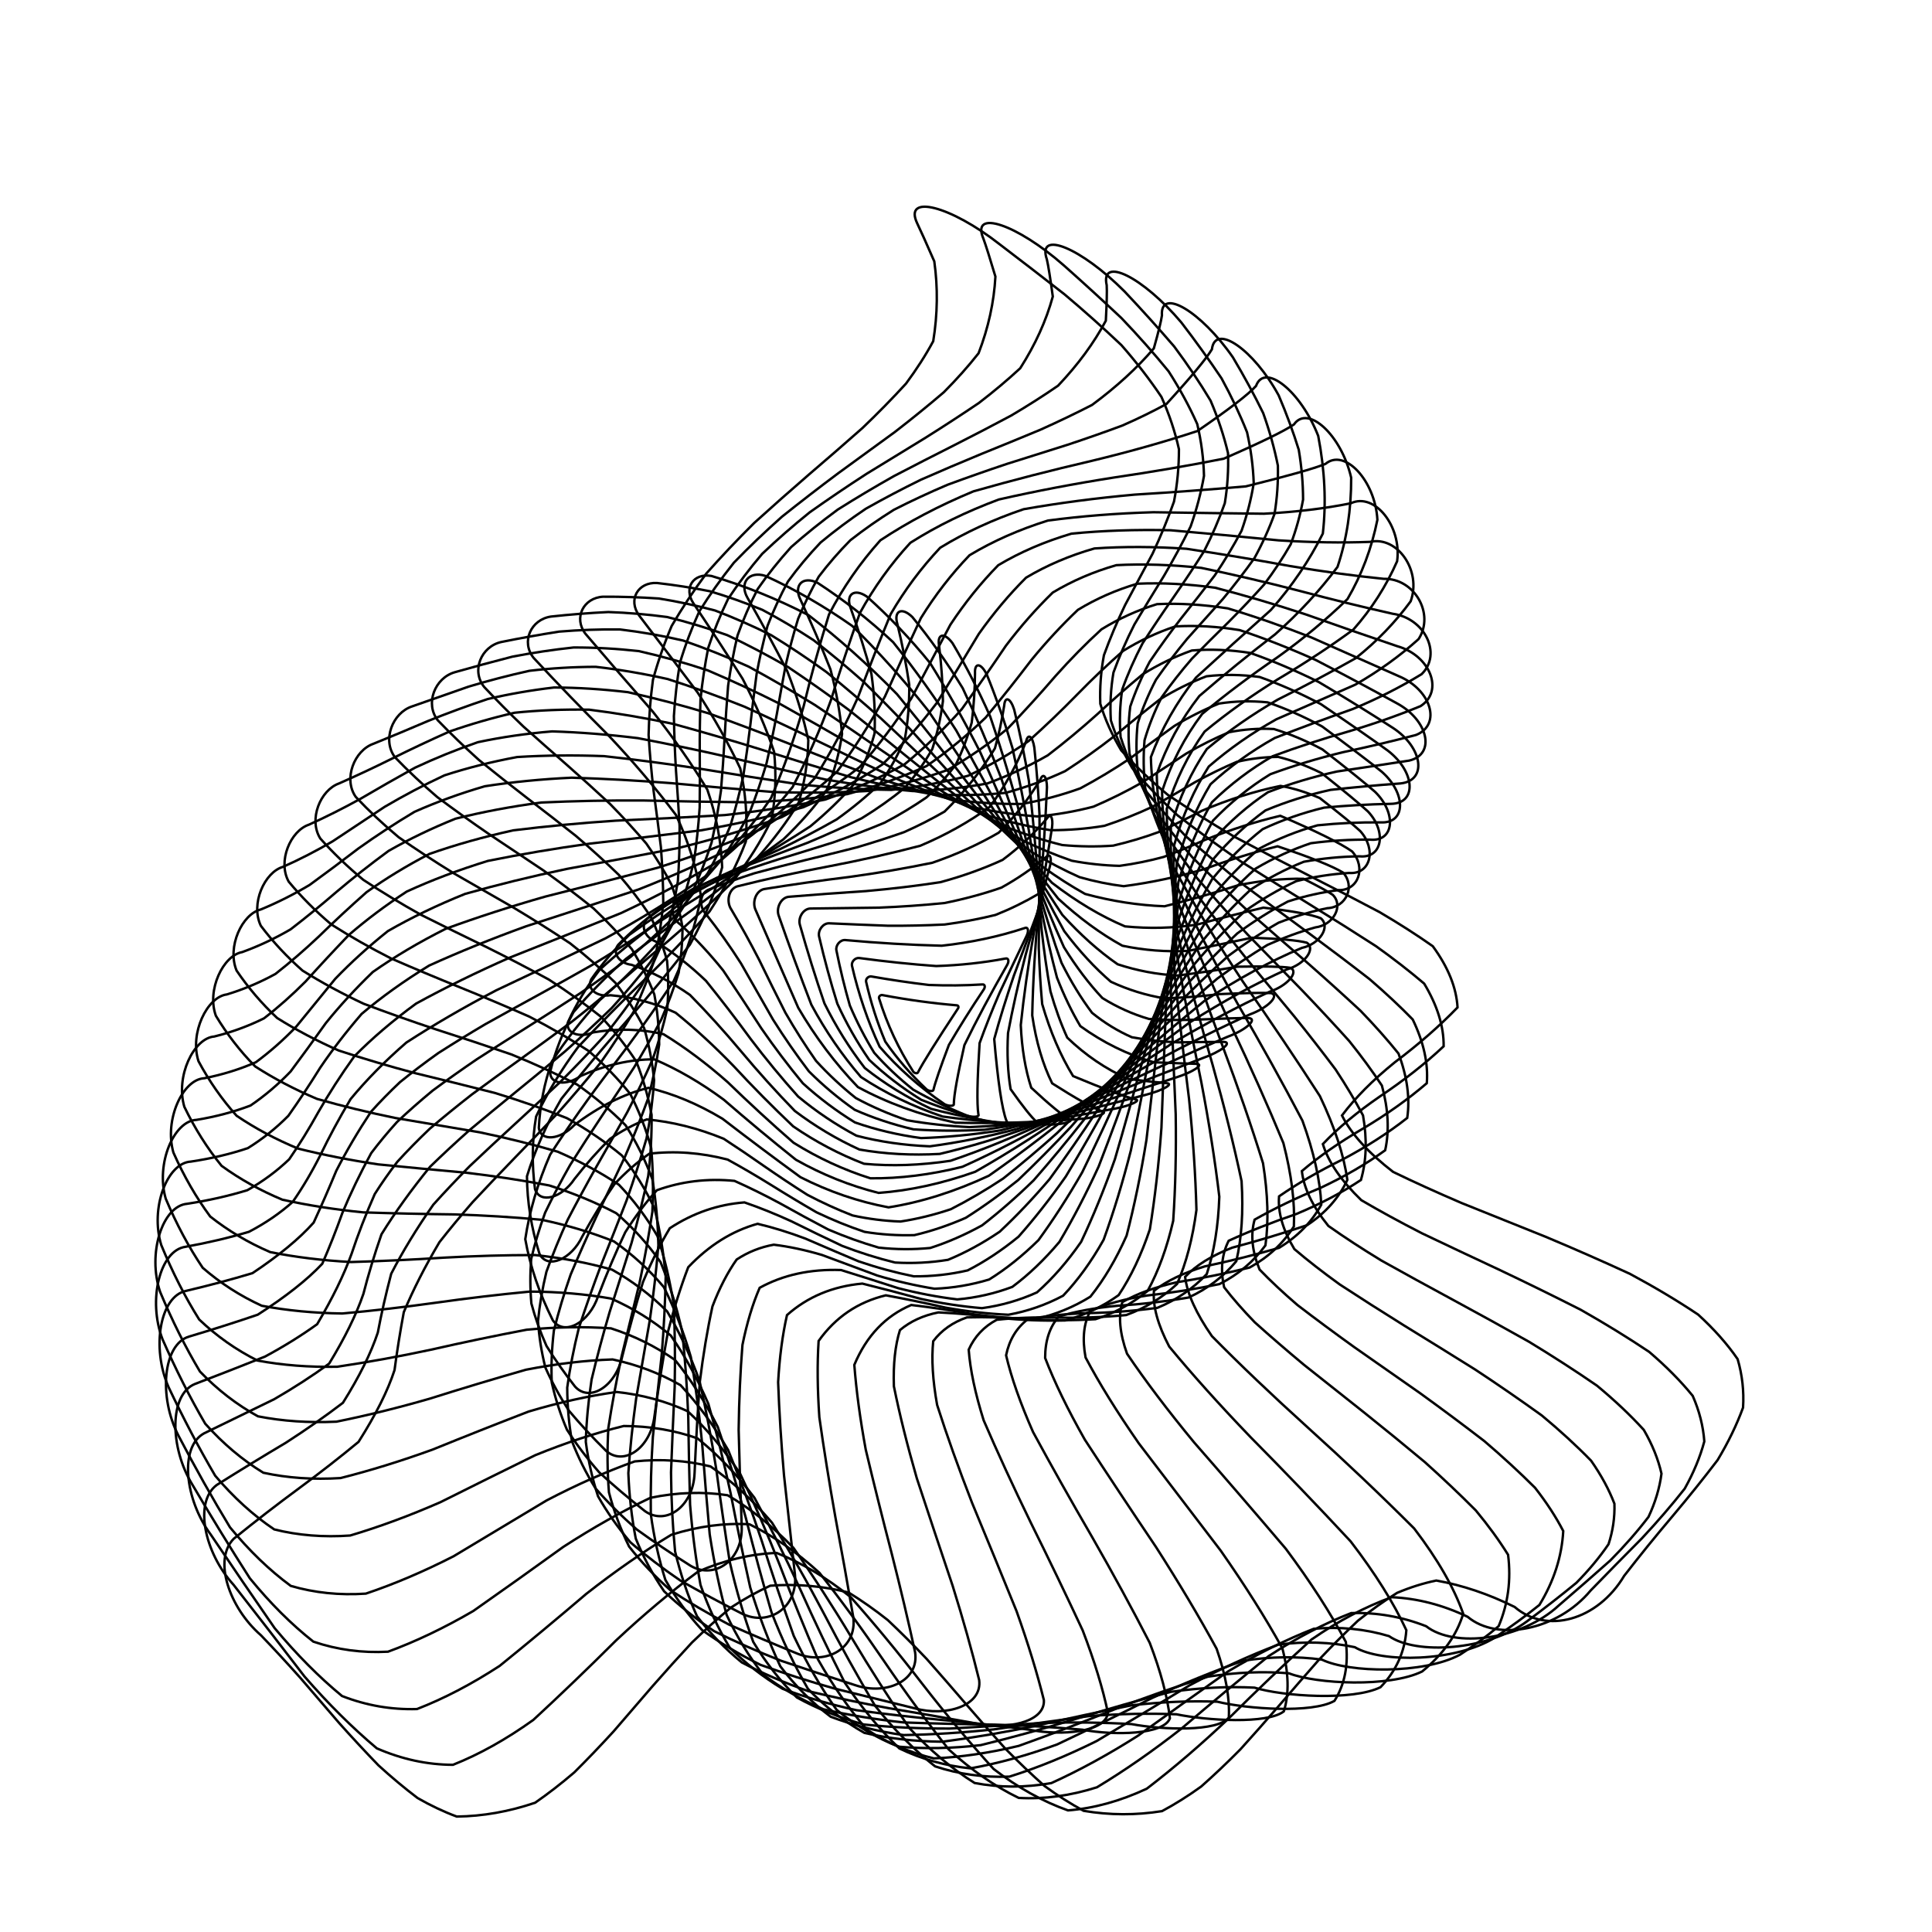 <svg xmlns="http://www.w3.org/2000/svg" version="1.1" xmlns:xlink="http://www.w3.org/1999/xlink" xmlns:svgjs="http://svgjs.dev/svgjs" viewBox="0 0 800 800"><defs><linearGradient x1="50%" y1="0%" x2="50%" y2="100%" id="ccchaos-grad"><stop stop-color="hsl(180, 69%, 40%)" stop-opacity="1" offset="0%"></stop><stop stop-color="hsl(180, 69%, 60%)" stop-opacity="1" offset="100%"></stop></linearGradient></defs><g stroke-width="1" stroke="url(#ccchaos-grad)" fill="none" stroke-linecap="round"><path d="M379.81 92.52C373.96 80.15 393.55 85.13 414.09 101.27Q427.52 111.49 440.76 121.85 453.21 132.33 464.35 142.91 473.71 153.59 480.92 164.34 485.77 175.14 488.17 185.98 488.21 196.83 486.13 207.68 482.31 218.49 477.26 229.26 471.57 239.94 465.88 250.53 460.85 260.99 457.11 271.31 455.22 281.46 455.61 291.42 458.58 301.18 464.27 310.72 472.65 320.02 483.5 329.08 496.45 337.87 510.97 346.39 526.43 354.64 542.13 362.61 557.34 370.31 571.34 377.74 583.5 384.9 593.28 391.8 602.81 404.79 603.54 417.15 592.4 428.7 577.51 439.91 563.95 450.87 555.68 461.89 561.42 473.34 576.86 485.26 589.86 491.57 605.2 498.14 622.2 504.99 640.07 512.15 657.94 519.64 674.95 527.49 690.27 535.71 703.15 544.33 713.03 553.34 719.51 562.77 722.4 572.6 721.76 582.85 717.87 593.51 711.23 604.57 702.51 616.02 692.54 627.84 682.23 640.01 672.54 652.51C661.51 671.02 640.34 676.8 627.18 665.4Q610.96 657.37 594.73 654.46 586.62 656.14 578.51 659.57 570.4 664.62 562.29 671.1 554.17 678.77 546.06 687.36 537.95 696.56 529.84 706.02 521.73 715.41 513.62 724.37 505.5 732.59 497.39 739.76 489.28 745.62 481.17 749.95 464.95 752.57 448.72 749.83 440.61 745.44 432.5 739.53 424.39 732.32 416.28 724.07 408.16 715.08 400.05 705.69 391.94 696.23 383.83 687.05 375.72 678.48 367.61 670.84 359.49 664.41 351.38 659.42 335.16 655.34 318.93 656.61 310.82 660.32 302.71 665.62 294.6 672.32 286.49 680.17 278.38 688.89 270.26 698.15 262.15 707.63 254.04 716.97 245.93 725.83 237.82 733.89 229.7 740.85 221.59 746.47 205.37 751.99 189.15 752.2 181.03 749.2 172.92 744.53 164.81 738.39 156.7 730.98 148.59 722.59 140.47 713.51 132.36 704.08 124.25 694.64 116.14 685.54 108.03 677.11C94.87 665.64 88.16 645.81 96.81 637.14Q110.31 626.21 124.25 615.95 137.18 606.41 148.47 597.04 159.22 580.12 163.37 567.31 164.89 555.75 167.2 543.34 173.05 529.34 181.98 514.33 188.35 506.22 195.72 497.76 203.94 488.96 212.79 479.82 221.99 470.36 231.24 460.6 240.2 450.54 248.58 440.2 256.08 429.62 262.46 418.81 267.55 407.81 271.26 396.62 273.59 385.29 274.64 373.85 274.58 362.31 273.66 350.72 272.23 339.1 270.64 327.48 269.29 315.88 268.57 304.34 268.83 292.87 270.37 281.51 273.43 270.27 278.13 259.18 284.5 248.25 292.46 237.49 301.82 226.93 312.28 216.56 323.48 206.41 335 196.46 346.37 186.74 357.13 177.23 366.85 167.93 375.15 158.85 381.74 149.97 386.43 141.28 389.16 124.52 386.87 108.23 381.71 96.42 379.81 92.52" stroke-dasharray="0 0" transform="rotate(0, 400, 400)" opacity="0.05"></path><path d="M386.56 99.06C380.43 87.02 399.87 92.02 420.56 107.82Q433.52 117.83 445.88 127.97 457.13 138.23 466.82 148.59 474.58 159.04 480.15 169.56 483.42 180.14 484.41 190.76 483.28 201.4 480.33 212.03 475.97 222.64 470.72 233.2 465.16 243.7 459.89 254.11 455.52 264.4 452.59 274.57 451.59 284.58 452.87 294.41 456.66 304.06 463.04 313.5 471.92 322.72 483.05 331.71 496.06 340.44 510.43 348.93 525.56 357.15 540.79 365.1 555.44 372.79 568.86 380.21 580.47 387.38 589.78 394.28 598.87 407.27 599.6 419.61 589.01 431.06 574.72 442.12 561.24 452.8 552.47 463.43 556.62 474.31 569.96 485.53 581.78 491.42 596 497.51 612.03 503.85 629.18 510.46 646.67 517.35 663.68 524.56 679.42 532.11 693.17 540.02 704.32 548.29 712.4 556.95 717.15 566 718.49 575.45 716.57 585.3 711.72 595.54 704.48 606.17 695.52 617.18 685.66 628.56 675.74 640.29C663.16 657.73 638.65 664.11 625.7 654.62Q609.74 648.3 593.78 648.67 577.82 655.7 561.86 668.41 545.9 685.04 529.94 703.3 513.98 720.66 498.02 734.73 482.06 743.56 466.1 745.93 450.14 741.52 434.18 730.93 418.22 715.63 402.26 697.73 386.3 679.7 370.34 664.04 354.38 652.9 338.42 647.84 322.46 649.53 306.5 657.77 290.54 671.39 274.58 688.53 258.62 706.81 242.66 723.71 226.7 736.9 210.73 744.55 194.77 745.6 178.81 739.91 162.85 728.27 146.89 712.28 130.93 694.16 114.97 676.4C102.02 663.97 96.16 643.42 105.19 635.66Q118.82 625.72 132.54 616.25 144.69 607.18 155 598.12 164.09 581.14 167.42 568.11 168.83 556.21 171.28 543.44 177.48 529.07 186.72 513.7 193.19 505.43 200.61 496.82 208.81 487.9 217.59 478.66 226.68 469.13 235.77 459.31 244.57 449.23 252.78 438.9 260.14 428.36 266.4 417.61 271.43 406.69 275.12 395.62 277.47 384.44 278.57 373.16 278.57 361.81 277.72 350.43 276.3 339.03 274.67 327.66 273.2 316.32 272.24 305.05 272.16 293.87 273.24 282.8 275.73 271.86 279.77 261.06 285.43 250.43 292.67 239.98 301.33 229.71 311.2 219.64 321.94 209.78 333.17 200.12 344.48 190.68 355.43 181.44 365.59 172.41 374.57 163.59 382.06 154.95 387.81 146.51 392.82 130.21 392.59 114.36 388.28 102.86 386.56 99.06" stroke-dasharray="0 0" transform="rotate(3.929, 400, 400)" opacity="0.07"></path><path d="M393.18 105.6C387.31 93.89 406.6 98.9 426.89 114.36Q439.06 124.15 450.31 134.08 460.18 144.11 468.32 154.25 474.45 164.47 478.44 174.77 480.24 185.12 479.96 195.52 477.83 205.93 474.19 216.35 469.48 226.75 464.2 237.11 458.91 247.42 454.17 257.64 450.51 267.76 448.43 277.77 448.31 287.63 450.46 297.34 455.02 306.87 462.02 316.21 471.34 325.34 482.7 334.25 495.71 342.92 509.89 351.36 524.66 359.55 539.4 367.48 553.49 375.16 566.34 382.58 577.41 389.74 586.27 396.65 594.92 409.65 595.65 421.99 585.6 433.38 571.9 444.33 558.57 454.79 549.38 465.11 552.03 475.5 563.36 486.11 574 491.63 587.07 497.31 602.08 503.18 618.41 509.28 635.36 515.63 652.2 522.26 668.17 529.18 682.57 536.42 694.78 543.99 704.29 551.92 710.76 560.21 714.02 568.87 714.08 577.92 711.14 587.34 705.59 597.15 697.97 607.34 688.95 617.89 679.3 628.81C665.92 645.12 638.89 652.24 626.12 644.77Q610.38 640.98 594.64 643.62 578.9 652.34 563.16 665.99 547.42 682.76 531.68 700.46 515.94 716.75 500.19 729.48 484.45 736.98 468.71 738.26 452.97 733.15 437.23 722.32 421.49 707.2 405.75 689.79 390.01 672.37 374.27 657.24 358.53 646.39 342.79 641.26 327.05 642.51 311.31 649.99 295.57 662.71 279.82 678.99 264.08 696.68 248.34 713.47 232.6 727.13 216.86 735.87 201.12 738.53 185.38 734.77 169.64 725.08 153.9 710.74 138.16 693.63 122.42 676.01C109.65 662.95 104.54 641.88 113.86 634.87Q127.45 625.72 140.76 616.85 152.02 608.08 161.27 599.16 168.78 581.94 171.38 568.58 172.78 556.31 175.42 543.14 181.97 528.4 191.53 512.69 198.09 504.27 205.54 495.54 213.72 486.52 222.42 477.2 231.38 467.61 240.32 457.77 248.95 447.69 256.99 437.39 264.2 426.9 270.36 416.23 275.31 405.43 278.98 394.49 281.35 383.47 282.5 372.37 282.57 361.23 281.78 350.07 280.4 338.92 278.74 327.8 277.16 316.73 276.01 305.74 275.61 294.85 276.26 284.08 278.2 273.44 281.61 262.95 286.57 252.62 293.07 242.47 301.02 232.5 310.23 222.73 320.43 213.16 331.29 203.79 342.42 194.62 353.42 185.66 363.88 176.89 373.42 168.32 381.68 159.94 388.41 151.73 395.7 135.89 397.71 120.48 394.59 109.29 393.18 105.6" stroke-dasharray="0 0" transform="rotate(7.857, 400, 400)" opacity="0.10"></path><path d="M399.45 112.15C394.33 100.77 413.46 105.77 432.82 120.9Q443.95 130.48 453.88 140.18 462.25 149.99 468.79 159.9 473.32 169.9 475.8 179.97 476.26 190.1 474.88 200.26 471.93 210.46 467.79 220.66 462.9 230.84 457.74 241 452.85 251.1 448.72 261.14 445.84 271.09 444.63 280.93 445.4 290.64 448.37 300.2 453.66 309.61 461.22 318.84 470.91 327.87 482.43 336.7 495.4 345.31 509.35 353.69 523.73 361.84 537.97 369.75 551.5 377.41 563.77 384.82 574.31 391.99 582.73 398.91 590.96 411.92 591.7 424.27 582.18 435.64 569.07 446.53 555.91 456.82 546.38 466.89 547.65 476.88 557.05 486.98 566.54 492.17 578.45 497.48 592.38 502.95 607.8 508.6 624.1 514.45 640.6 520.54 656.6 526.88 671.44 533.5 684.49 540.42 695.23 547.66 703.26 555.22 708.32 563.13 710.32 571.4 709.35 580.03 705.64 589.02 699.6 598.38 691.78 608.11 682.83 618.19C669.41 633.33 640.75 641.27 628.14 635.85Q612.58 634.53 597.03 639.24 581.47 649.41 565.92 663.75 550.36 680.46 534.81 697.46 519.25 712.6 503.7 723.99 488.14 730.19 472.59 730.44 457.03 724.7 441.48 713.68 425.92 698.78 410.37 681.86 394.81 665.04 379.26 650.44 363.7 639.88 348.15 634.69 332.59 635.52 317.04 642.27 301.48 654.09 285.93 669.49 270.37 686.56 254.82 703.13 239.26 717.14 223.71 726.83 208.15 730.98 192.6 729.07 177.04 721.34 161.49 708.76 145.93 692.91 130.38 675.78C117.76 662.43 113.29 641.05 122.79 634.65Q136.15 626.08 148.88 617.62 159.14 608.99 167.29 600.07 173.31 582.44 175.28 568.67 176.73 556 179.63 542.44 182.37 535.12 186.04 527.48 190.72 519.54 196.41 511.3 203.05 502.75 210.52 493.92 218.67 484.81 227.28 475.44 236.1 465.82 244.88 455.98 253.33 445.92 261.21 435.67 268.27 425.26 274.31 414.7 279.19 404.03 282.84 393.25 285.23 382.4 286.43 371.51 286.57 360.59 285.85 349.67 284.51 338.77 282.85 327.92 281.19 317.13 279.86 306.43 279.18 295.83 279.43 285.36 280.86 275.03 283.66 264.84 287.92 254.82 293.69 244.98 300.9 235.32 309.41 225.84 319.01 216.56 329.39 207.48 340.24 198.59 351.16 189.9 361.79 181.39 371.73 173.08 380.65 164.94 388.24 156.98 397.74 141.59 402.1 126.61 400.44 115.74 399.45 112.15" stroke-dasharray="0 0" transform="rotate(11.786, 400, 400)" opacity="0.12"></path><path d="M405.14 118.7C401.18 107.64 420.15 112.65 438.1 127.43Q447.98 136.8 456.45 146.28 463.25 155.86 468.19 165.55 471.19 175.31 472.27 185.15 471.55 195.05 469.25 204.99 465.68 214.96 461.22 224.94 456.32 234.91 451.44 244.85 447.05 254.76 443.62 264.6 441.56 274.37 441.22 284.03 442.85 293.59 446.62 303.01 452.57 312.28 460.63 321.39 470.62 330.32 482.25 339.06 495.13 347.6 508.8 355.92 522.77 364.02 536.5 371.9 549.47 379.54 561.18 386.94 571.2 394.1 579.19 401.02 587.01 414.06 587.75 426.44 578.74 437.81 566.22 448.66 553.29 458.84 543.49 468.73 543.48 478.39 551.06 488.07 559.42 492.98 570.17 497.98 582.99 503.1 597.43 508.35 612.95 513.76 628.96 519.37 644.82 525.19 659.88 531.24 673.56 537.56 685.32 544.15 694.71 551.04 701.43 558.24 704.88 573.79 700.22 590.37 693.88 599.27 686 608.52C673.2 622.46 643.84 631.3 631.36 627.92Q615.96 628.92 600.57 635.5 585.18 646.86 569.79 661.65 554.39 678.11 539 694.27 523.61 708.21 508.22 718.25 492.83 723.21 477.43 722.49 462.04 716.18 446.65 705.02 431.26 690.36 415.86 673.94 400.47 657.71 385.08 643.63 369.69 633.36 354.3 628.13 338.9 628.57 323.51 634.62 308.12 645.56 292.73 660.09 277.34 676.47 261.94 692.75 246.55 706.98 231.16 717.48 215.77 722.97 200.38 722.82 184.99 717.03 169.59 706.3 154.2 691.91 138.81 675.58C126.33 662.25 122.35 640.79 131.89 634.83Q144.82 626.65 156.8 618.41 170.6 602.84 176.8 590.88 178.31 579.98 179.12 568.32 180.7 555.24 183.9 541.28 186.83 533.78 190.7 525.99 195.54 517.9 201.35 509.52 208.05 500.87 215.54 491.96 223.63 482.79 232.14 473.39 240.83 463.77 249.44 453.94 257.72 443.94 265.42 433.77 272.32 423.46 278.25 413.03 283.06 402.51 286.68 391.91 289.09 381.26 290.35 370.58 290.57 359.89 289.92 349.22 288.64 338.59 286.99 328.02 285.27 317.52 283.79 307.11 282.85 296.82 282.74 286.65 283.69 276.63 285.9 266.75 289.5 257.04 294.54 247.5 301 238.14 308.78 228.97 317.71 219.98 327.54 211.18 337.99 202.57 348.72 194.15 359.37 185.91 369.57 177.85 379 169.96 387.32 162.23 398.9 147.29 405.61 132.75 405.62 122.19 405.14 118.7" stroke-dasharray="0 0" transform="rotate(15.714, 400, 400)" opacity="0.14"></path><path d="M410.06 125.26C407.61 114.53 426.36 119.52 442.52 133.96Q450.99 143.11 457.92 152.37 463.13 161.73 466.53 171.18 468.1 180.72 467.93 190.32 466.2 199.99 463.17 209.7 459.17 219.44 454.58 229.19 449.82 238.94 445.34 248.68 441.56 258.38 438.89 268.02 437.67 277.6 438.2 287.09 440.66 296.48 445.17 305.75 451.72 314.88 460.22 323.86 470.45 332.69 482.12 341.33 494.86 349.79 508.23 358.04 521.77 366.09 534.98 373.93 547.38 381.54 558.54 388.92 568.06 396.08 575.63 403.01 583.05 416.07 583.8 428.47 575.29 439.87 563.35 450.72 550.68 460.82 540.68 470.59 539.51 480 545.37 489.34 552.62 494.02 562.22 498.76 573.91 503.57 587.31 508.48 601.96 513.51 617.34 518.69 632.88 524.04 647.97 529.59 662.06 535.36 674.61 541.36 685.16 547.62 693.36 554.16 700.47 568.26 699.61 583.32 694.97 591.41 688.48 599.85C676.91 612.58 647.72 622.36 635.35 620.96Q620.11 624.12 604.87 632.32 589.63 644.62 574.39 659.64 559.15 675.66 543.91 690.88 528.67 703.56 513.43 712.28 498.19 716.04 482.95 714.42 467.71 707.6 452.47 696.35 437.23 681.95 421.99 666.03 406.75 650.4 391.51 636.82 376.27 626.84 361.03 621.59 345.8 621.65 330.56 627.03 315.32 637.12 300.08 650.76 284.84 666.43 269.6 682.33 254.36 696.67 239.12 707.82 223.88 714.52 208.64 716.01 193.4 712.13 178.16 703.3 162.92 690.53 147.68 675.28C135.31 662.25 131.66 640.93 141.08 635.25Q153.4 627.28 164.49 619.11 176.34 603.2 181.32 590.86 182.33 579.57 182.93 567.49 184.71 554.01 188.25 539.67 191.39 532 195.44 524.06 200.44 515.84 206.36 507.36 213.12 498.63 220.6 489.66 228.64 480.46 237.04 471.05 245.58 461.45 254.01 451.68 262.11 441.75 269.63 431.68 276.39 421.5 282.2 411.22 286.94 400.87 290.53 390.46 292.96 380.03 294.27 369.58 294.56 359.15 294 348.74 292.78 338.39 291.16 328.1 289.4 317.9 287.8 307.79 286.65 297.81 286.2 287.95 286.71 278.24 288.37 268.68 291.32 259.28 295.64 250.05 301.35 240.99 308.38 232.11 316.59 223.41 325.81 214.9 335.76 206.57 346.17 198.41 356.7 190.43 367.02 182.62 376.8 174.98 385.72 167.49 393.5 160.15 399.93 152.94 408.71 132.1 410.06 125.26" stroke-dasharray="0 0" transform="rotate(19.643, 400, 400)" opacity="0.16"></path><path d="M414.03 131.82C413.36 121.41 431.85 126.39 445.9 140.49Q458.22 158.45 463.82 176.8 462.87 195.48 456.76 214.39 447.96 233.42 439.53 252.47 434.57 271.4 435.58 290.1 444.03 308.42 459.98 326.26 482.05 343.51 507.64 360.06 533.4 375.83 555.85 390.77 572.05 404.84 580.15 418.04 579.83 430.37 572.37 441.89 560.46 452.67 547.69 462.81 537.95 472.44 534.63 481.7 539.98 490.75 554.64 499.77 577.5 508.94 605.84 518.46 635.82 528.51 663.22 539.26 684.17 550.88 695.96 563.5 697.59 577.25 689.94 592.21C680.14 603.77 651.93 614.49 639.69 614.97Q624.6 620.08 609.51 629.65 594.43 642.63 579.34 657.64 564.25 673.07 549.16 687.25 534.08 698.66 518.99 706.07 503.9 708.69 488.81 706.24 473.73 698.98 458.64 687.68 443.55 673.57 428.46 658.16 413.38 643.11 398.29 630.03 383.2 620.34 368.11 615.06 353.02 614.78 337.94 619.52 322.85 628.77 307.76 641.54 292.67 656.45 277.59 671.9 262.5 686.23 247.41 697.91 232.32 705.66 217.23 708.67 202.15 706.61 187.06 699.69 171.97 688.67 156.88 674.73C144.64 662.29 141.15 641.31 150.3 635.79Q162.07 627.91 171.88 619.6 179.09 610.67 183.54 600.98 185.63 590.39 186.27 578.8 186.75 566.16 188.47 552.42 192.7 537.6 200.28 521.71 211.44 504.83 225.71 487.04 241.96 468.45 258.59 449.2 273.85 429.43 286.15 409.29 294.37 388.94 298.19 368.54 298.08 348.23 295.35 328.17 291.89 308.48 289.8 289.27 291.05 270.62 297.01 252.61 308.23 235.27 324.22 218.63 343.58 202.69 364.15 187.41 383.48 172.76 399.22 158.67 411.85 138.44 414.03 131.82" stroke-dasharray="0 0" transform="rotate(23.571, 400, 400)" opacity="0.19"></path><path d="M416.91 138.38C418.19 128.3 436.39 133.25 448.1 147Q457.32 164.51 460.15 182.4 457.18 200.61 450.13 219.05 441.47 237.62 434.08 256.22 430.68 274.73 433.37 293.04 443.18 311.03 459.89 328.58 482.01 345.58 507 361.95 531.77 377.6 553.13 392.47 568.45 406.52 576.12 419.72 575.87 432.1 568.87 443.66 557.55 454.48 545.18 464.64 535.31 474.23 531.13 483.37 534.89 492.23 547.43 500.94 568.04 509.67 594.51 518.61 623.54 527.92 651.26 537.78 673.95 548.34 688.73 559.76 694.08 572.15 690.14 585.63C682.52 596.05 656.04 607.67 643.93 609.9Q629.01 616.72 614.08 627.39 599.16 640.8 584.23 655.6 569.31 670.28 554.38 683.35 539.46 693.47 524.53 699.61 509.61 701.15 494.68 697.93 479.76 690.29 464.83 678.99 449.91 665.19 434.99 650.29 420.06 635.81 405.14 623.23 390.21 613.82 375.29 608.54 360.36 607.94 345.44 612.07 330.51 620.51 315.59 632.4 300.66 646.53 285.74 661.47 270.81 675.69 255.89 687.74 240.96 696.4 226.04 700.78 211.11 700.45 196.18 695.42 181.26 686.22 166.33 673.79C154.23 662.18 150.7 641.73 159.42 636.24Q170.27 628.27 178.92 619.74 184.94 610.49 188.37 600.4 189.74 589.38 190.06 577.35 190.57 564.29 192.59 550.18 197.24 535.05 205.21 518.94 216.59 501.92 230.86 484.1 246.9 465.59 263.19 446.51 278.08 427.02 290.09 407.24 298.21 387.33 302.09 367.44 302.15 347.7 299.57 328.24 296.04 309.17 293.54 290.59 293.94 272.57 298.65 255.18 308.36 238.44 322.86 222.38 341.03 206.97 361.06 192.21 380.69 178.03 397.66 164.39 413.5 144.79 416.91 138.38" stroke-dasharray="0 0" transform="rotate(27.5, 400, 400)" opacity="0.21"></path><path d="M418.61 144.96C421.92 135.19 439.75 140.11 449.01 153.51Q455.23 170.57 455.56 187.99 450.99 205.73 443.38 223.7 435.18 241.8 429.01 259.95 427.25 278.04 431.56 295.95 442.62 313.58 459.96 330.82 482.01 347.57 506.35 363.74 530.09 379.25 550.37 394.03 564.84 408.04 572.09 421.25 571.91 433.65 565.35 445.27 554.61 456.14 542.66 466.33 532.73 475.92 527.81 485.01 530.1 493.73 540.61 502.22 558.97 510.61 583.45 519.07 611.23 527.77 638.85 536.86 662.82 546.49 680.17 556.82 689.01 567.98 688.86 580.09C683.72 589.44 659.58 601.9 647.63 605.69Q632.89 613.97 618.15 625.46 603.41 639.06 588.66 653.46 573.92 667.27 559.18 679.16 544.44 687.99 529.7 692.9 514.96 693.43 500.22 689.52 485.47 681.55 470.73 670.28 455.99 656.81 441.25 642.43 426.51 628.52 411.77 616.42 397.03 607.3 382.29 602.03 367.54 601.13 352.8 604.68 338.06 612.34 323.32 623.36 308.58 636.7 293.84 651.06 279.1 665.06 264.36 677.36 249.62 686.77 234.87 692.38 220.13 693.65 205.39 690.47 190.65 683.14 175.91 672.35C163.96 661.79 160.21 642.04 168.35 636.48Q178.14 628.29 185.58 619.42 190.43 609.78 192.91 599.25 193.69 587.78 193.78 575.33 194.42 561.87 196.8 547.43 201.88 532.04 210.22 515.75 221.81 498.67 236.05 480.88 251.85 462.5 267.78 443.65 282.29 424.48 294.03 405.11 302.04 385.68 305.99 366.33 306.23 347.17 303.8 328.32 300.25 309.89 297.41 291.95 297.04 274.56 300.57 257.79 308.8 241.65 321.74 226.15 338.6 211.28 357.83 197.02 377.45 183.33 395.3 170.13 414.05 151.16 418.61 144.96" stroke-dasharray="0 0" transform="rotate(31.429, 400, 400)" opacity="0.23"></path><path d="M419.08 151.53C424.39 142.08 441.8 146.97 448.61 160.02Q452.02 176.62 450.2 193.58 444.43 210.84 436.65 228.33 429.19 245.96 424.41 263.65 424.3 281.3 430.15 298.81 442.32 316.07 460.15 332.99 482.02 349.47 505.64 365.42 528.35 380.76 547.57 395.44 561.22 409.39 568.06 422.59 567.93 435.02 561.81 446.69 551.65 457.63 540.13 467.87 530.21 477.49 524.65 486.57 525.6 495.22 534.18 503.55 550.31 511.69 572.69 519.78 598.97 527.97 626.12 536.41 650.89 545.25 670.34 554.63 682.36 564.69 685.94 575.55C683.45 583.91 662.16 597.11 650.38 602.27Q635.85 611.74 621.33 623.79 606.8 637.34 592.27 651.17 577.74 664 563.21 674.67 548.69 682.22 534.16 685.95 519.63 685.54 505.1 681 490.57 672.77 476.05 661.58 461.52 648.46 446.99 634.59 432.46 621.24 417.93 609.62 403.4 600.78 388.88 595.54 374.35 594.36 359.82 597.36 345.29 604.25 330.76 614.43 316.23 626.95 301.71 640.68 287.18 654.38 272.65 666.79 258.12 676.8 243.59 683.48 229.06 686.24 214.54 684.81 200.01 679.34 185.48 670.32C173.7 660.95 169.57 642.08 177.01 636.34Q185.62 627.82 191.81 618.56 195.55 608.47 197.19 597.49 197.49 585.57 197.49 572.7 198.34 558.89 201.11 544.16 206.65 528.56 215.34 512.17 227.1 495.08 241.28 477.38 256.83 459.19 272.38 440.63 286.52 421.82 297.97 402.9 305.87 383.98 309.88 365.19 310.3 346.64 308.05 328.42 304.53 310.63 301.4 293.33 300.34 276.58 302.77 260.42 309.56 244.88 320.93 229.94 336.33 215.61 354.55 201.86 373.84 188.63 392.23 175.88 407.81 163.54 419.08 151.53 419.08 151.53 419.08 151.53" stroke-dasharray="0 0" transform="rotate(35.357, 400, 400)" opacity="0.25"></path><path d="M418.3 158.12C425.51 148.97 442.45 153.83 446.89 166.52Q447.76 182.67 444.2 199.16 437.65 215.94 430.05 232.94 423.58 250.1 420.29 267.32 421.83 284.53 429.13 301.62 442.27 318.5 460.45 335.08 482.05 351.27 504.89 366.98 526.56 382.15 544.73 396.7 557.58 410.58 564.03 423.75 563.95 436.2 558.24 447.91 548.66 458.91 537.59 469.22 527.73 478.9 521.64 488 521.37 496.63 528.13 504.87 542.09 512.84 562.3 520.66 586.87 528.46 613.18 536.38 638.28 544.55 659.36 553.12 674.14 562.21 681.27 571.95C681.5 579.42 663.4 593.25 651.81 599.57Q637.54 609.94 623.26 622.29 608.98 635.59 594.7 648.68 580.42 660.44 566.14 669.87 551.86 676.16 537.58 678.78 523.3 677.48 509.02 672.4 494.74 663.96 480.47 652.88 466.19 640.12 451.91 626.77 437.63 613.97 423.35 602.82 409.07 594.27 394.79 589.06 380.51 587.63 366.23 590.11 351.96 596.28 337.68 605.62 323.4 617.31 309.12 630.38 294.84 643.68 280.56 656.09 266.28 666.54 252.01 674.13 237.73 678.22 223.45 678.45 209.17 674.81 194.89 667.6C183.31 659.56 178.67 641.67 185.3 635.7Q192.66 626.77 197.63 617.06 200.32 606.51 201.24 595.06 201.2 582.72 201.21 569.47 202.34 555.34 205.56 540.38 211.54 524.64 220.57 508.2 232.46 491.16 246.55 473.62 261.82 455.67 276.99 437.45 290.74 419.06 301.91 400.62 309.69 382.25 313.76 364.05 314.36 346.11 312.31 328.54 308.85 311.39 305.51 294.74 303.85 278.63 305.25 263.09 310.67 248.13 320.46 233.76 334.33 219.96 351.33 206.7 370 193.95 388.56 181.64 405.19 169.72 418.3 158.12 418.3 158.12 418.3 158.12" stroke-dasharray="0 0" transform="rotate(39.286, 400, 400)" opacity="0.28"></path><path d="M416.32 164.7C425.25 155.87 441.65 160.68 443.89 173.02Q442.59 188.7 437.71 204.72 430.79 221.02 423.71 237.54 418.43 254.22 416.71 270.97 419.86 287.72 428.49 304.38 442.46 320.87 460.85 337.1 482.07 352.98 504.09 368.44 524.71 383.4 541.86 397.8 553.93 411.58 560 424.71 559.98 437.16 554.67 448.91 545.64 459.97 535.05 470.35 525.31 480.1 518.78 489.26 517.42 497.91 522.48 506.12 534.33 513.98 552.35 521.62 575.04 529.13 600.19 536.64 625.18 544.28 647.37 552.17 664.46 560.44 674.83 569.21C677.7 575.9 662.99 590.23 651.64 597.48Q637.65 608.46 623.67 620.87 609.68 633.7 595.69 645.93 581.7 656.56 567.71 664.74 553.72 669.8 539.74 671.36 525.75 669.26 511.76 663.7 497.77 655.1 483.78 644.17 469.8 631.79 455.81 618.96 441.82 606.7 427.83 596.01 413.84 587.75 399.85 582.58 385.87 580.93 371.88 582.92 357.89 588.39 343.9 596.9 329.91 607.77 315.93 620.12 301.94 632.96 287.95 645.25 273.96 656 259.98 664.34 245.99 669.6 232 671.37 218.01 669.48 204.02 664.11C192.68 657.47 187.39 640.7 193.14 634.41Q199.2 625.03 202.99 614.84 204.75 603.82 205.09 591.93 204.82 579.19 204.95 565.61 206.44 551.23 210.12 536.1 216.55 520.29 225.89 503.88 237.88 486.96 251.86 469.63 266.83 451.99 281.6 434.15 294.96 416.22 305.85 398.3 313.5 380.5 317.62 362.91 318.41 345.61 316.57 328.68 313.21 312.19 309.71 296.19 307.54 280.71 308.02 265.78 312.13 251.41 320.36 237.6 332.63 224.33 348.26 211.56 366.04 199.27 384.42 187.41 401.71 175.9 416.32 164.7 416.32 164.7 416.32 164.7" stroke-dasharray="0 0" transform="rotate(43.214, 400, 400)" opacity="0.30"></path><path d="M413.25 171.28C423.62 162.77 439.44 167.52 439.74 179.5Q436.67 194.73 430.91 210.27 424 226.08 417.73 242.11 413.8 258.3 413.69 274.58 418.37 290.87 428.19 307.09 442.84 323.18 461.31 339.04 482.07 354.59 503.23 369.78 522.79 384.52 538.94 398.75 550.26 412.41 555.96 425.48 556 437.9 551.08 449.67 542.6 460.79 532.49 471.24 522.92 481.07 516.05 490.31 513.73 499.01 517.22 507.24 527.04 515.07 542.86 522.59 563.54 529.91 587.25 537.12 611.72 544.35 634.53 551.7 653.42 559.29 666.63 567.24C671.99 573.25 660.73 587.93 649.65 595.87Q635.99 607.19 622.34 619.42 608.69 631.62 595.03 642.87 581.38 652.32 567.72 659.25 554.07 663.15 540.41 663.71 526.76 660.89 513.1 654.91 499.45 646.22 485.8 635.47 472.14 623.48 458.49 611.17 444.83 599.44 431.18 589.21 417.53 581.23 403.87 576.12 390.22 574.26 376.56 575.78 362.91 580.59 349.25 588.3 335.6 598.35 321.95 609.96 308.29 622.26 294.64 634.32 280.98 645.23 267.33 654.16 253.68 660.43 240.02 663.58 226.37 663.35 212.72 659.78C201.64 654.6 195.65 639.01 200.45 632.38Q205.24 622.51 207.92 611.85 208.88 600.37 208.77 588.08 208.42 575 208.76 561.14 210.66 546.57 214.84 531.35 221.7 515.53 231.31 499.22 243.37 482.48 257.2 465.43 271.86 448.15 286.23 430.74 299.19 413.31 309.78 395.95 317.31 378.74 321.48 361.78 322.45 345.13 320.83 328.86 317.61 313.02 314.02 297.67 311.42 282.82 311.07 268.5 313.96 254.72 320.68 241.46 331.32 228.71 345.44 216.44 362.09 204.61 379.96 193.18 397.53 182.09 413.25 171.28 413.25 171.28 413.25 171.28" stroke-dasharray="0 0" transform="rotate(47.143, 400, 400)" opacity="0.32"></path><path d="M409.18 177.88C420.7 169.68 435.89 174.37 434.55 185.99Q430.16 200.75 423.95 215.81 417.43 231.14 412.2 246.68 409.75 262.37 411.24 278.17 417.36 293.99 428.24 309.76 443.41 325.43 461.83 340.91 482.04 356.12 502.3 371.01 520.81 385.5 535.98 399.54 546.58 413.07 551.93 426.04 552.01 438.43 547.46 450.2 539.52 461.35 529.9 471.88 520.55 481.79 513.44 491.12 510.27 499.9 512.33 508.18 520.23 516.03 533.88 523.51 552.47 530.72 574.51 537.73 598.08 544.66 621.01 551.59 641.17 558.65 656.73 565.92C664.35 571.35 656.45 586.24 645.68 594.63Q632.4 606.03 619.12 617.86 605.85 629.27 592.57 639.46 579.3 647.71 566.02 653.42 552.75 656.19 539.47 655.84 526.19 652.37 512.92 646.05 499.64 637.31 486.37 626.78 473.09 615.2 459.82 603.39 446.54 592.2 433.26 582.41 419.99 574.71 406.71 569.66 393.44 567.62 380.16 568.71 366.89 572.88 353.61 579.82 340.33 589.05 327.06 599.9 313.78 611.61 300.51 623.34 287.23 634.28 273.95 643.63 260.68 650.74 247.4 655.11 234.13 656.42 220.85 654.58C210.07 650.86 203.34 636.51 207.2 629.53Q210.76 619.17 212.46 608.05 212.75 596.15 212.34 583.51 212.03 570.13 212.68 556.08 215.05 541.39 219.71 526.14 226.99 510.4 236.85 494.25 248.94 477.76 262.59 461.04 276.9 444.18 290.86 427.25 303.42 410.36 313.72 393.58 321.11 376.99 325.33 360.67 326.48 344.68 325.1 329.08 322.04 313.9 318.42 299.2 315.48 284.98 314.39 271.27 316.16 258.06 321.43 245.35 330.44 233.11 342.96 221.33 358.28 209.96 375.33 198.96 392.77 188.29 409.18 177.88 409.18 177.88 409.18 177.88" stroke-dasharray="0 0" transform="rotate(51.071, 400, 400)" opacity="0.34"></path><path d="M404.3 184.48C416.61 176.58 431.16 181.21 428.52 192.47Q423.26 206.76 417.02 221.35 411.21 236.18 407.23 251.22 406.32 266.42 409.36 281.72 416.81 297.07 428.6 312.39 444.14 327.62 462.39 342.7 481.97 357.56 501.29 372.13 518.77 386.36 532.98 400.17 542.88 413.54 547.89 426.4 548.02 438.72 543.83 450.48 536.43 461.65 527.31 472.23 518.22 482.22 510.94 491.64 507.05 500.52 507.81 508.88 513.91 516.79 525.45 524.29 541.89 531.45 562.07 538.35 584.41 545.08 607.01 551.72 627.91 558.37 645.31 565.12C654.84 570.09 650.08 585.05 639.66 593.65Q626.8 604.89 613.95 616.13 601.1 626.63 588.24 635.69 575.39 642.72 562.53 647.24 549.68 648.96 536.83 647.77 523.97 643.73 511.12 637.13 498.26 628.39 485.41 618.1 472.55 606.94 459.7 595.64 446.85 584.96 433.99 575.61 421.14 568.2 408.28 563.23 395.43 561.02 382.57 561.72 369.72 565.28 356.87 571.48 344.01 579.89 331.16 589.96 318.3 601.03 305.45 612.35 292.59 623.19 279.74 632.81 266.88 640.59 254.03 646.01 241.17 648.7 228.32 648.5C217.9 646.2 210.42 633.11 213.34 625.77Q215.76 614.95 216.61 603.4 216.4 591.15 215.83 578.21 215.69 564.62 216.72 550.44 219.59 535.71 224.75 520.52 232.42 504.92 242.49 489 254.57 472.83 268.01 456.51 281.97 440.1 295.49 423.7 307.66 407.37 317.65 391.2 324.91 375.26 329.16 359.6 330.49 344.27 329.35 329.34 326.49 314.83 322.9 300.77 319.69 287.18 317.98 274.07 318.72 261.43 322.63 249.26 330.04 237.54 340.9 226.24 354.73 215.33 370.68 204.76 387.63 194.5 404.3 184.48 404.3 184.48 404.3 184.48" stroke-dasharray="0 0" transform="rotate(55, 400, 400)" opacity="0.37"></path><path d="M398.82 191.09C411.55 183.49 425.42 188.05 421.85 198.94Q416.19 212.77 410.3 226.87 405.47 241.21 402.89 255.75 403.54 270.45 408.07 285.26 416.71 300.12 429.24 314.97 445 329.76 462.98 344.43 481.86 358.91 500.22 373.15 516.66 387.08 529.95 400.66 539.17 413.83 543.86 426.55 544.03 438.79 540.18 450.5 533.29 461.67 524.68 472.29 515.9 482.35 508.53 491.86 506.07 509.06 517.6 524.85 531.87 532.03 550.07 538.9 570.89 545.53 592.74 551.98 613.85 558.35 632.52 564.71C643.6 569.33 641.68 584.18 631.62 592.78Q619.23 603.62 606.84 614.11 594.45 623.6 582.05 631.5 569.66 637.32 557.27 640.7 544.87 641.44 532.48 639.48 520.09 634.95 507.7 628.13 495.3 619.44 482.91 609.42 470.52 598.68 458.12 587.9 445.73 577.73 433.34 568.81 420.95 561.68 408.55 556.79 396.16 554.44 383.77 554.77 371.37 557.77 358.98 563.24 346.59 570.86 334.19 580.15 321.8 590.53 309.41 601.36 297.01 611.99 284.62 621.73 272.23 630.01 259.83 636.3 247.44 640.21 235.05 641.51C224.99 640.57 216.83 628.74 218.87 621.07Q220.28 609.83 220.43 597.92 219.88 585.36 219.31 572.21 219.44 558.49 220.92 544.26 224.32 529.58 229.97 514.52 237.99 499.14 248.22 483.52 260.26 467.74 273.46 451.86 287.04 435.96 300.13 420.11 311.89 404.39 321.58 388.85 328.7 373.56 332.98 358.57 334.49 343.93 333.59 329.66 330.95 315.81 327.44 302.4 324.05 289.43 321.82 276.91 321.66 264.84 324.29 253.21 330.16 241.99 339.34 231.17 351.56 220.71 366.19 210.57 382.31 200.71 398.82 191.09 398.82 191.09 398.82 191.09" stroke-dasharray="0 0" transform="rotate(58.929, 400, 400)" opacity="0.39"></path><path d="M392.93 197.7C405.73 190.41 418.9 194.88 414.81 205.41Q409.16 218.77 403.97 232.38 400.33 246.22 399.24 260.26 401.44 274.46 407.35 288.77 417.03 303.14 430.14 317.52 445.98 331.85 463.56 346.09 481.69 360.18 499.08 374.07 514.49 387.69 526.87 401 535.45 413.95 539.83 426.5 540.03 438.62 536.51 450.26 530.13 461.41 522.03 472.04 513.58 482.16 506.2 491.75 501.99 509.15 510.32 525.14 522.47 532.39 538.59 539.29 557.67 545.88 578.39 552.24 599.22 558.44 618.6 564.53C630.81 568.9 631.32 583.5 621.67 591.9Q609.77 602.15 597.88 611.76 585.98 620.16 574.08 626.87 562.19 631.51 550.29 633.81 538.39 633.63 526.5 631 514.6 626.05 502.7 619.08 490.81 610.48 478.91 600.75 467.01 590.45 455.12 580.17 443.22 570.5 431.32 562 419.43 555.15 407.53 550.36 395.63 547.89 383.74 547.88 371.84 550.35 359.94 555.14 348.05 561.98 336.15 570.48 324.25 580.14 312.36 590.42 300.46 600.72 288.57 610.45 276.67 619.06 264.77 626.03 252.88 630.99 240.98 633.63C231.33 633.97 222.56 623.36 223.8 615.4Q224.37 603.8 224 591.59 223.27 578.83 222.84 565.54 223.33 551.77 225.32 537.58 229.25 523.03 235.37 508.18 243.71 493.1 254.06 477.85 266.01 462.49 278.94 447.11 292.13 431.76 304.77 416.51 316.12 401.42 325.51 386.54 332.48 371.92 336.78 357.61 338.46 343.64 337.82 330.05 335.42 316.85 332.03 304.08 328.55 291.72 325.89 279.79 324.94 268.28 326.41 257.18 330.81 246.47 338.34 236.12 348.87 226.11 361.99 216.39 376.99 206.94 392.93 197.7 392.93 197.7 392.93 197.7" stroke-dasharray="0 0" transform="rotate(62.857, 400, 400)" opacity="0.41"></path><path d="M386.89 204.32C399.38 197.32 411.88 201.72 407.62 211.88Q402.4 224.76 398.18 237.88 395.9 251.23 396.34 264.76 400.02 278.45 407.19 292.25 417.74 306.12 431.26 320.02 447.04 333.89 464.13 347.69 481.45 361.37 497.84 374.88 512.25 388.17 523.75 401.19 531.71 413.89 535.79 426.25 536.03 438.21 532.82 449.76 526.92 460.85 519.34 471.48 511.25 481.62 503.94 491.28 498.23 508.89 503.63 525.1 513.71 532.45 527.71 539.42 544.88 546.05 564.16 552.4 584.26 558.52 603.8 564.46C616.74 568.67 619.21 582.89 609.99 590.89Q598.62 600.39 587.25 609 575.88 616.26 564.51 621.79 553.13 625.29 541.76 626.58 530.39 625.58 519.02 622.35 507.65 617.06 496.28 609.99 484.91 601.53 473.54 592.11 462.16 582.25 450.79 572.47 439.42 563.29 428.05 555.21 416.68 548.64 405.31 543.94 393.94 541.37 382.56 541.06 371.19 543.03 359.82 547.16 348.45 553.25 337.08 560.96 325.71 569.89 314.34 579.56 302.96 589.45 291.59 599.03 280.22 607.81 268.85 615.29 257.48 621.1 246.11 624.91C236.89 626.4 227.64 616.98 228.2 608.77Q228.09 596.88 227.39 584.46 226.65 571.57 226.47 558.24 227.41 544.51 229.94 530.45 234.41 516.11 240.96 501.55 249.58 486.83 260 472 271.82 457.14 284.46 442.31 297.23 427.55 309.42 412.92 320.36 398.48 329.44 384.27 336.25 370.33 340.57 356.71 342.41 343.42 342.02 330.5 339.89 317.96 336.67 305.81 333.16 294.07 330.18 282.72 328.56 271.76 329 261.19 332.03 250.97 337.94 241.09 346.77 231.52 358.25 222.22 379.38 208.74 386.89 204.32" stroke-dasharray="0 0" transform="rotate(66.786, 400, 400)" opacity="0.43"></path><path d="M380.94 210.93C392.8 204.24 404.62 208.54 400.56 218.33Q396.1 230.73 393.09 243.37 392.26 256.22 394.22 269.24 399.29 282.42 407.55 295.71 418.8 309.08 432.57 322.48 448.16 335.88 464.66 349.22 481.12 362.48 496.52 375.59 509.94 388.52 520.6 401.22 527.96 413.66 531.75 425.79 532.02 437.58 529.12 448.99 523.7 460 516.62 470.59 508.93 480.73 501.74 490.42 494.79 508.21 497.55 524.65 505.64 532.12 517.52 539.19 532.67 545.91 550.25 552.31 569.23 558.43 588.41 564.32C601.64 568.46 605.59 582.16 596.8 589.63Q585.98 598.23 575.16 605.77 564.33 611.87 553.51 616.24 542.69 618.65 531.86 619 521.04 617.25 510.22 613.51 499.39 607.95 488.57 600.85 477.74 592.55 466.92 583.48 456.1 574.06 445.27 564.78 434.45 556.08 423.63 548.4 412.8 542.11 401.98 537.53 391.16 534.88 380.33 534.29 369.51 535.79 358.68 539.3 347.86 544.66 337.04 551.6 326.21 559.77 315.39 568.78 304.57 578.18 293.74 587.5 282.92 596.29 272.09 604.12 261.27 610.58 250.45 615.38C241.66 617.88 232.09 609.58 232.1 601.17Q231.51 589.09 230.65 576.56 230.06 563.64 230.25 550.36 231.71 536.77 234.81 522.92 239.79 508.87 246.75 494.67 255.59 480.38 266.05 466.04 277.7 451.72 290 437.47 302.35 423.33 314.08 409.36 324.59 395.59 333.37 382.06 340.02 368.82 344.34 355.88 346.33 343.27 346.2 331.02 344.35 319.13 341.34 307.61 337.86 296.46 334.66 285.69 332.5 275.28 332.03 265.22 333.82 255.49 338.2 246.07 345.33 236.93 355.09 228.05 374.05 215.17 380.94 210.93" stroke-dasharray="0 0" transform="rotate(70.714, 400, 400)" opacity="0.46"></path><path d="M375.32 217.56C386.26 211.18 397.41 215.38 393.87 224.78Q390.45 236.71 388.79 248.86 389.47 261.2 392.88 273.71 399.21 286.38 408.41 299.15 420.19 312.01 434.05 324.91 449.31 337.82 465.15 350.7 480.71 363.52 495.12 376.22 507.57 388.77 517.41 401.13 524.2 413.27 527.72 425.14 528.02 436.71 525.41 447.96 520.43 458.85 513.86 469.37 506.59 479.48 499.59 489.19 493.83 498.47 490.2 507.32 489.44 515.75 492.05 523.76 498.28 531.35 508.1 538.56 521.15 545.4 536.86 551.89 554.38 558.08 572.73 563.99C585.85 568.12 590.76 581.2 582.44 587.99Q572.18 595.59 561.91 602.01 551.65 606.95 541.39 610.19 531.13 611.59 520.87 611.08 510.6 608.69 500.34 604.52 490.08 598.76 479.82 591.67 469.55 583.58 459.29 574.86 449.03 565.9 438.77 557.1 428.51 548.88 418.24 541.6 407.98 535.59 397.72 531.12 387.46 528.41 377.19 527.57 366.93 528.64 356.67 531.57 346.41 536.24 336.14 542.42 325.88 549.83 315.62 558.15 305.36 566.98 295.09 575.94 284.83 584.61 274.57 592.59 264.3 599.53 254.04 605.11C245.72 608.46 236 601.2 235.6 592.68Q234.73 580.5 233.9 567.97 233.59 555.11 234.25 541.97 236.26 528.61 239.93 515.06 245.42 501.38 252.73 487.61 261.74 473.81 272.17 460.01 283.62 446.28 295.57 432.65 307.46 419.16 318.73 405.86 328.83 392.78 337.29 379.95 343.77 367.39 348.09 355.14 350.23 343.21 350.35 331.62 348.78 320.37 346.01 309.47 342.64 298.92 339.32 288.71 336.73 278.84 335.5 269.29 336.17 260.04 339.14 251.08 344.62 242.38 352.63 233.91 369.16 221.6 375.32 217.56" stroke-dasharray="0 0" transform="rotate(74.643, 400, 400)" opacity="0.48"></path><path d="M370.25 224.19C380.05 218.1 390.57 222.2 387.78 231.24Q385.62 242.68 385.41 254.33 387.57 266.17 392.34 278.17 399.77 290.31 409.72 302.57 421.84 314.91 435.64 327.31 450.46 339.72 465.57 352.13 480.21 364.48 493.61 376.75 505.12 388.9 514.18 400.9 520.43 412.71 523.68 424.29 524 435.63 521.66 446.67 517.13 457.41 511.06 467.82 504.21 477.87 497.45 487.56 491.62 496.85 487.53 505.76 488.74 522.19 499.46 537.45 510.43 544.42 524.13 551.04 539.94 557.34 557.06 563.35C569.71 567.5 575.1 579.86 567.23 585.88Q557.54 592.4 547.84 597.68 538.15 601.49 528.45 603.67 518.76 604.13 509.06 602.86 499.37 599.9 489.67 595.38 479.98 589.49 470.29 582.47 460.59 574.62 450.9 566.27 441.2 557.76 431.51 549.45 421.81 541.68 412.12 534.79 402.42 529.06 392.73 524.72 383.03 521.96 373.34 520.9 363.64 521.58 353.95 523.97 344.25 527.97 334.56 533.41 324.86 540.07 315.17 547.67 305.47 555.89 295.78 564.38 286.08 572.8 276.39 580.8 266.69 588.02 257 594.19C249.13 598.22 239.46 591.9 238.82 583.34Q237.87 571.18 237.23 558.73 237.33 546.04 238.52 533.15 241.13 520.09 245.36 506.92 251.3 493.68 258.92 480.41 268.05 467.15 278.4 453.95 289.6 440.84 301.16 427.86 312.6 415.05 323.4 402.44 333.07 390.05 341.21 377.92 347.52 366.07 351.83 354.5 354.1 343.25 354.46 332.31 353.19 321.69 350.7 311.4 347.49 301.43 344.13 291.78 341.23 282.44 339.37 273.39 339.08 264.62 340.76 256.11 344.69 247.83 350.98 239.77 364.92 228.05 370.25 224.19" stroke-dasharray="0 0" transform="rotate(78.571, 400, 400)" opacity="0.50"></path><path d="M365.95 230.83C374.44 225.03 384.35 229.02 382.51 237.68Q381.74 248.65 383.01 259.8 386.58 271.13 392.57 282.61 400.92 294.23 411.43 305.97 423.72 317.79 437.31 329.67 451.58 341.58 465.9 353.49 479.59 365.37 492.01 377.2 502.61 388.93 510.91 400.54 516.64 411.99 519.65 423.26 519.99 434.32 517.91 445.13 513.8 455.68 508.22 465.94 501.82 475.89 495.34 485.52 489.52 494.8 485.08 503.72 484.17 520.3 491.65 535.78 500.58 542.89 512.22 549.66 526.13 556.1 541.71 562.23C553.55 566.46 558.98 578.03 551.57 583.21Q542.44 588.62 533.31 592.76 524.18 595.48 515.05 596.67 505.92 596.28 496.79 594.34 487.66 590.9 478.53 586.12 469.4 580.16 460.28 573.26 451.15 565.68 442.02 557.7 432.89 549.65 423.76 541.81 414.63 534.5 405.5 527.99 396.37 522.53 387.24 518.33 378.11 515.55 368.99 514.3 359.86 514.62 350.73 516.5 341.6 519.87 332.47 524.61 323.34 530.52 314.21 537.39 305.08 544.95 295.96 552.91 286.83 560.97 277.7 568.82 268.57 576.15 259.44 582.7C252.03 587.26 242.59 581.77 241.87 573.25Q241.03 561.2 240.73 548.95 241.33 536.52 243.11 523.96 246.32 511.3 251.08 498.58 257.43 485.85 265.3 473.13 274.48 460.46 284.71 447.89 295.62 435.44 306.78 423.14 317.75 411.02 328.06 399.11 337.31 387.43 345.13 376 351.26 364.84 355.54 353.96 357.93 343.37 358.54 333.08 357.57 323.09 355.37 313.4 352.37 304 349.06 294.9 344.24 277.65 343.06 261.15 345.56 253.3 350.21 245.65 361.5 234.5 365.95 230.83" stroke-dasharray="0 0" transform="rotate(82.5, 400, 400)" opacity="0.53"></path><path d="M362.6 237.48C369.67 231.97 379 235.84 378.24 244.12Q378.92 254.6 381.62 265.25 386.48 276.07 393.53 287.04 402.61 298.14 413.49 309.34 425.78 320.64 439.02 332 452.66 343.4 466.13 354.81 478.87 366.21 490.32 377.57 500.02 388.86 507.61 400.05 512.84 411.13 515.61 422.05 515.98 432.8 514.13 443.35 510.43 453.67 505.33 463.75 499.39 473.55 493.23 483.08 487.51 492.3 482.84 501.21 480.13 517.87 484.69 533.53 491.66 540.77 501.24 547.68 513.14 554.27 526.93 560.54C537.71 564.88 542.75 575.59 535.8 579.88Q518.66 587.22 501.52 589.19 484.38 585.52 467.23 576.73 450.09 564.03 432.95 549.16 415.81 534.19 398.66 521.19 381.52 511.94 364.38 507.74 347.23 509.15 330.09 515.98 312.95 527.3 295.81 541.53 278.66 556.71 261.52 570.74C254.57 575.65 245.55 570.89 244.88 562.49Q244.33 550.68 244.49 538.71 245.66 526.64 248.07 514.5 251.86 502.31 257.11 490.12 263.82 477.95 271.86 465.83 281.05 453.81 291.1 441.89 301.68 430.12 312.41 418.52 322.89 407.11 332.73 395.91 341.55 384.94 349.05 374.21 354.99 363.74 359.23 353.54 361.74 343.61 362.57 333.95 361.9 324.57 360.02 315.47 357.27 306.64 354.08 298.07 348.69 281.81 346.03 266.23 356.99 244.55 362.6 237.48" stroke-dasharray="0 0" transform="rotate(86.429, 400, 400)" opacity="0.55"></path><path d="M360.34 244.12C365.95 238.9 374.73 242.65 375.13 250.55Q377.24 260.54 381.27 270.7 387.27 281.01 395.17 291.45 404.78 302.02 415.84 312.7 427.96 323.46 440.73 334.3 453.66 345.17 466.25 356.07 478.02 366.98 488.52 377.86 497.37 388.69 504.27 399.45 509.03 410.12 511.57 420.67 511.95 431.08 510.34 441.33 507.02 451.39 502.38 461.24 496.9 470.86 491.11 480.24 485.54 489.36 480.76 498.21 476.56 514.88 478.55 530.65 483.7 537.99 491.28 545.03 501.13 551.76 512.98 558.19C522.5 562.63 526.83 572.46 520.33 575.85Q504.27 581.04 488.21 581.25 472.16 576.45 456.1 567.24 440.04 554.79 423.99 540.65 407.93 526.59 391.87 514.38 375.82 505.56 359.76 501.22 343.7 501.92 327.65 507.56 311.59 517.44 295.53 530.31 279.48 544.57 263.42 558.43C256.91 563.52 248.48 559.38 248.02 551.18Q247.9 539.69 248.62 528.12 250.42 516.49 253.44 504.84 257.78 493.2 263.48 481.58 270.47 470.03 278.63 458.56 287.75 447.21 297.57 435.99 307.8 424.92 318.07 414.03 328.06 403.34 337.4 392.85 345.8 382.59 352.97 372.56 358.72 362.77 362.91 353.23 365.5 343.95 366.55 334.92 364.18 317.74 359.17 301.3 353.43 286 349.63 271.31 356.35 250.81 360.34 244.12" stroke-dasharray="0 0" transform="rotate(90.357, 400, 400)" opacity="0.57"></path><path d="M359.26 250.77C363.43 245.84 371.73 249.46 373.26 256.98Q376.72 266.48 381.94 276.14 388.89 285.94 397.43 295.86 407.37 305.9 418.42 316.05 430.23 326.28 442.41 336.57 454.56 346.92 466.24 357.3 477.05 367.7 486.62 378.08 494.65 388.44 500.9 398.75 505.21 408.99 507.54 419.14 507.93 429.18 506.52 439.09 503.57 448.84 499.39 458.43 494.37 467.82 488.96 477.02 483.62 485.99 478.82 494.73 473.46 511.32 473.24 527.12 476.72 534.53 482.41 541.66 490.25 548.51 500.08 555.09C508.23 559.64 511.58 568.55 505.48 571.06Q490.48 574.23 475.47 572.86 460.46 567.12 445.45 557.66 430.44 545.55 415.43 532.16 400.42 519 385.42 507.58 370.41 499.18 355.4 494.76 340.39 494.81 325.38 499.34 310.37 507.82 295.36 519.3 280.35 532.48 265.34 545.86C259.24 551 251.57 547.37 251.41 539.44Q251.83 528.38 253.19 517.28 255.62 506.18 259.24 495.09 264.09 484.04 270.16 473.06 277.37 462.17 285.57 451.39 294.56 440.73 304.11 430.22 313.94 419.87 323.74 409.7 333.22 399.73 342.07 389.95 350.04 380.39 356.88 371.05 362.43 361.94 366.56 353.06 369.82 336.11 369.19 319.84 364.14 304.68 358.24 290.14 354.33 276.51 353.54 263.35 357.42 253.89 359.26 250.77" stroke-dasharray="0 0" transform="rotate(94.286, 400, 400)" opacity="0.59"></path><path d="M359.44 257.43C362.26 252.78 370.09 256.27 372.7 263.41Q383.58 281.57 400.23 300.26 421.16 319.38 444.03 338.83 466.08 358.49 484.62 378.25 497.48 397.95 503.5 417.46 502.69 436.63 496.35 455.33 486.78 473.42 476.99 490.78 470.07 507.31 468.72 522.92 474.67 537.55 488.4 551.16C495.1 555.82 497.32 563.83 491.63 565.49Q477.62 566.8 463.61 564.07 449.6 557.59 435.59 548.02 421.59 536.33 407.58 523.71 393.57 511.44 379.56 500.78 365.55 492.81 351.54 488.35 337.53 487.83 323.52 491.33 309.51 498.48 295.5 508.55 281.49 520.53 267.48 533.18C261.79 538.21 254.97 534.99 255.21 527.4Q258.27 506.3 265.51 485.33 277.17 464.63 292.68 444.35 310.71 424.63 329.42 405.56 346.75 387.23 360.8 369.71 370.19 353.02 374.36 337.17 373.68 322.15 369.42 307.92 363.57 294.42 358.5 281.57 357.98 263.35 359.44 257.43" stroke-dasharray="0 0" transform="rotate(98.214, 400, 400)" opacity="0.62"></path><path d="M360.88 264.1C362.47 259.73 369.86 263.07 373.44 269.83Q386.12 287 403.49 304.65 424 322.7 445.54 341.06 465.78 359.65 482.51 378.36 494.04 397.06 499.47 415.64 498.85 433.99 493.25 451.97 484.56 469.46 475.24 486.37 467.9 502.6 464.93 518.05 468.06 532.66 478.07 546.39C483.32 551.1 484.31 558.23 479.01 559.11Q465.95 558.75 452.89 554.88 439.83 547.86 426.77 538.31 413.7 527.12 400.64 515.28 387.58 503.89 374.52 493.98 361.46 486.44 348.4 481.97 335.34 480.96 322.27 483.52 309.21 489.4 296.15 498.08 283.09 508.77 270.03 520.48C264.73 525.29 258.85 522.38 259.55 515.2Q263.93 495.31 272.26 475.65 284.49 456.34 299.95 437.51 317.37 419.25 335.11 401.63 351.42 384.71 364.7 368.54 373.79 353.12 378.17 338.46 378.09 324.54 374.51 311.32 369.04 298.74 363.65 286.73 360.61 269.66 360.88 264.1" stroke-dasharray="0 0" transform="rotate(102.143, 400, 400)" opacity="0.64"></path><path d="M363.54 270.77C364.07 266.68 371.06 269.88 375.44 276.25Q389.45 292.42 407.09 309.03 426.85 326 446.91 343.28 465.31 360.78 480.3 378.41 490.56 396.09 495.43 413.7 494.98 431.16 490.09 448.35 482.27 465.17 473.52 481.54 466.02 497.35 461.81 512.53 462.54 527.01 469.16 540.74C473.04 545.48 472.78 551.75 467.85 551.92Q455.68 550.12 443.52 545.34 431.35 537.95 419.18 528.56 407.02 517.92 394.85 506.89 382.69 496.36 370.52 487.17 358.35 480.07 346.19 475.63 334.02 474.21 321.86 475.92 309.69 480.62 297.52 487.93 285.36 497.28 273.19 507.89C268.26 512.36 263.36 509.69 264.56 502.96Q270.23 484.38 279.5 466.12 292.13 448.27 307.38 430.91 324.08 414.11 340.82 397.92 356.1 382.39 368.61 367.54 377.37 353.36 381.93 339.86 382.41 327.01 379.55 314.77 374.6 303.1 369.16 291.92 364.24 275.97 363.54 270.77" stroke-dasharray="0 0" transform="rotate(106.071, 400, 400)" opacity="0.66"></path><path d="M367.34 277.44C367.02 273.63 373.62 276.68 378.6 282.65Q393.45 297.83 410.92 313.39 429.66 329.29 448.09 345.47 464.66 361.87 477.97 378.42 487.05 395.04 491.39 411.65 491.1 428.17 486.88 444.5 479.92 460.57 471.83 476.29 464.38 491.58 459.3 506.37 458.07 520.6 461.72 534.2C464.33 538.93 462.88 544.4 458.29 543.94Q446.97 540.95 435.65 535.47 424.33 527.9 413.01 518.79 401.69 508.76 390.36 498.54 379.04 488.85 367.72 480.37 356.4 473.71 345.07 469.34 333.75 467.56 322.43 468.52 311.11 472.12 299.78 478.14 288.46 486.12 277.14 495.52C272.55 499.58 268.64 497.07 270.32 490.82Q277.18 473.66 287.22 456.85 300.05 440.48 314.94 424.6 330.83 409.25 346.52 394.47 360.78 380.3 372.52 366.72 380.93 353.76 385.61 341.38 386.62 329.57 384.49 318.28 380.18 307.49 374.93 297.12 368.77 282.28 367.34 277.44" stroke-dasharray="0 0" transform="rotate(110, 400, 400)" opacity="0.68"></path><path d="M372.17 284.13C371.19 280.59 377.41 283.47 382.79 289.06Q397.97 303.23 414.89 317.74 432.35 332.56 449.07 347.65 463.82 362.94 475.54 378.39 483.5 393.93 487.36 409.5 487.21 425.03 483.61 440.45 477.5 455.68 470.14 470.67 462.93 485.34 457.31 499.62 454.58 513.46 455.72 526.81C457.2 531.47 454.71 536.2 450.44 535.23Q439.91 531.28 429.39 525.33 418.86 517.75 408.33 509.01 397.81 499.64 387.28 490.23 376.76 481.36 366.23 473.57 355.7 467.36 345.18 463.09 334.65 461.04 324.12 461.33 313.6 463.94 303.07 468.72 292.54 475.37 282.02 483.47C277.75 487.06 274.79 484.65 276.93 478.92Q284.82 463.23 295.4 447.91 308.24 433.02 322.61 418.6 337.62 404.69 352.23 391.29 365.46 378.43 376.42 366.1 384.46 354.3 389.22 343.01 390.72 332.21 389.31 321.86 385.72 311.92 380.9 302.35 374.08 288.62 372.17 284.13" stroke-dasharray="0 0" transform="rotate(113.929, 400, 400)" opacity="0.71"></path><path d="M377.84 290.82C376.42 287.54 382.28 290.27 387.84 295.46Q402.87 308.63 418.88 322.1 434.87 335.84 449.83 349.82 462.8 364 473.01 378.34 479.92 392.78 483.32 407.28 483.29 421.77 480.26 436.22 474.98 450.55 468.38 464.71 461.59 478.65 455.75 492.31 451.94 505.64 451.07 518.59C451.62 523.15 448.24 527.19 444.28 525.81Q434.51 521.16 424.74 514.95 414.97 507.5 405.2 499.22 395.43 490.55 385.65 481.95 375.88 473.88 366.11 466.77 356.34 460.99 346.57 456.87 336.8 454.6 327.02 454.33 317.25 456.06 307.48 459.7 297.71 465.05 287.94 471.83C283.98 474.91 281.9 472.57 284.44 467.37Q293.14 453.17 304.04 439.35 316.68 425.95 330.4 412.97 344.43 400.46 357.95 388.4 370.14 376.81 380.33 365.68 387.96 355.01 392.76 344.77 394.69 334.94 393.99 325.49 391.16 316.4 386.93 307.61 380.01 294.96 377.84 290.82" stroke-dasharray="0 0" transform="rotate(117.857, 400, 400)" opacity="0.73"></path><path d="M384.16 297.52C382.52 294.51 388.01 297.06 393.53 301.86Q407.97 314.02 422.78 326.44 437.15 339.11 450.32 351.98 461.57 365.05 470.36 378.26 476.31 391.58 479.28 404.98 479.35 418.41 476.87 431.83 472.36 445.2 466.57 458.46 460.33 471.57 454.53 484.5 450.05 497.19 447.69 509.6C447.49 514 443.44 517.43 439.76 515.74Q430.71 510.64 421.66 504.36 412.62 497.19 403.57 489.45 394.52 481.51 385.47 473.71 376.42 466.42 367.37 459.96 358.32 454.64 349.27 450.68 340.22 448.27 331.17 447.53 322.13 448.48 313.08 451.08 304.03 455.21 294.98 460.69C291.3 463.24 290 460.94 292.86 456.28Q302.12 443.59 313.09 431.25 325.33 419.3 338.26 407.73 351.25 396.57 363.65 385.8 374.83 375.44 384.23 365.46 391.44 355.87 396.22 346.64 397.48 329.34 392.93 312.9 386.38 301.31 384.16 297.52" stroke-dasharray="0 0" transform="rotate(121.786, 400, 400)" opacity="0.75"></path><path d="M390.91 304.22C389.24 301.47 394.34 303.84 399.64 308.26Q413.1 319.41 426.47 330.78 439.13 342.37 450.53 354.14 460.15 366.08 467.61 378.17 472.67 390.36 475.24 402.65 475.4 414.98 473.4 427.33 469.64 439.67 464.65 451.96 459.05 464.17 453.53 476.25 448.77 488.18 445.41 499.93C444.65 504.11 440.16 507 436.76 505.13Q428.41 499.8 420.06 493.63 411.71 486.86 403.36 479.73 395.01 472.53 386.66 465.52 378.3 458.99 369.95 453.17 361.6 448.29 353.25 444.53 336.55 441.63 319.84 442.89 311.49 445.91 303.14 450.14C299.75 452.17 299.1 449.88 302.17 445.76Q311.71 434.56 322.5 423.67 334.15 413.12 346.18 402.91 358.08 393.04 369.35 383.51 379.51 374.32 388.13 365.45 394.89 356.9 399.61 348.64 401.86 333.07 398.8 318.21 393 307.68 390.91 304.22" stroke-dasharray="0 0" transform="rotate(125.714, 400, 400)" opacity="0.77"></path><path d="M397.84 310.92C396.3 308.44 401.01 310.63 405.91 314.64Q418.08 324.78 429.84 335.11 440.76 345.62 450.43 356.3 458.52 367.12 464.76 378.07 469.01 389.13 471.21 400.27 471.43 411.48 469.87 422.74 466.8 434 462.6 445.26 457.73 456.48 452.66 467.63 447.93 478.7 444.02 489.65C442.92 493.56 438.21 495.98 435.1 494.02Q419.77 482.79 404.43 470.04 389.09 457.37 373.76 446.36 358.42 438.41 343.09 434.5 327.75 435.12 312.41 440.21C309.3 441.74 309.16 439.47 312.33 435.89Q321.86 426.12 332.23 416.64 343.12 407.44 354.14 398.52 364.91 389.89 375.05 381.54 384.18 373.46 392.02 365.64 402.02 350.87 406.81 336.77 400.86 317.26 397.84 310.92" stroke-dasharray="0 0" transform="rotate(129.643, 400, 400)" opacity="0.80"></path><path d="M404.72 317.63C403.41 315.41 407.74 317.41 412.1 321.03Q432.81 339.44 450.02 358.45 461.8 377.97 467.17 397.89 466.27 418.08 460.41 438.41 451.82 458.72 443.34 478.87C442.06 482.47 437.37 484.49 434.54 482.53Q420.56 471.9 406.58 460.41 392.61 449.26 378.63 439.56 364.65 432.31 350.68 428.24 336.7 427.78 322.72 430.96C319.88 432.03 320.11 429.81 323.26 426.73Q342.21 410.19 362.12 394.58 380.73 379.88 395.91 366.04 406.11 353 410.61 340.65 407.22 323.27 404.72 317.63" stroke-dasharray="0 0" transform="rotate(133.571, 400, 400)" opacity="0.82"></path><path d="M411.3 324.35C410.31 322.39 414.21 324.19 417.96 327.42Q435.29 343.77 449.27 360.61 458.74 377.88 463.13 395.5 462.61 413.39 458.04 431.45 450.91 449.59 443.12 467.7C441.81 470.94 437.35 472.61 434.8 470.75Q422.19 460.99 409.59 450.86 396.98 441.19 384.37 432.75 371.77 426.23 359.16 422.16 346.55 420.85 333.94 422.42C331.39 423.08 331.83 420.92 334.85 418.33Q352.37 404.35 370.09 391.1 386.39 378.55 399.8 366.65 409.24 355.36 414.13 344.6 412.94 329.32 411.3 324.35" stroke-dasharray="0 0" transform="rotate(137.5, 400, 400)" opacity="0.84"></path><path d="M417.35 331.08C416.71 329.37 420.17 330.97 423.24 333.79Q437.18 348.09 448.18 362.77 455.58 377.8 459.1 393.12 458.88 408.69 455.48 424.45 449.83 440.32 443.13 456.25C441.92 459.11 437.84 460.51 435.57 458.8Q424.36 450.12 413.16 441.4 401.95 433.17 390.74 425.96 379.53 420.19 368.32 416.24 357.11 414.34 345.9 414.61C343.63 414.93 344.18 412.87 346.95 410.73Q362.64 399.12 378.04 388.06 392.04 377.52 403.69 367.46 412.27 357.83 417.36 348.6 418.14 335.39 417.35 331.08" stroke-dasharray="0 0" transform="rotate(141.429, 400, 400)" opacity="0.86"></path><path d="M422.64 337.81C422.34 336.35 425.36 337.74 427.74 340.17Q438.44 352.41 446.74 364.95 452.32 377.75 455.06 390.79 455.08 404.03 452.7 417.45 448.48 431 443.1 444.64C442.07 447.11 438.54 448.25 436.56 446.75Q426.79 439.32 417.02 432.02 407.26 425.2 397.49 419.15 387.72 414.17 377.96 410.46 368.19 408.21 358.42 407.51C356.43 407.57 356.96 405.66 359.41 403.92Q372.96 394.51 385.93 385.47 397.67 376.8 407.58 368.47 420.8 345.3 422.64 337.81" stroke-dasharray="0 0" transform="rotate(145.357, 400, 400)" opacity="0.89"></path><path d="M426.98 344.54C427 343.34 429.53 344.51 431.28 346.53Q439 356.73 444.94 367.13 448.96 377.72 451.03 388.5 451.21 399.43 449.7 410.51 446.78 421.71 442.82 433C442.04 435.05 439.12 435.98 437.44 434.73Q420.9 422.75 404.35 412.35 387.79 404.82 371.24 401.13C369.56 400.99 369.99 399.28 372.04 397.92Q383.21 390.5 393.75 383.33 403.28 376.39 411.47 369.67 424.47 350.71 426.98 344.54" stroke-dasharray="0 0" transform="rotate(149.286, 400, 400)" opacity="0.91"></path><path d="M430.24 351.29C430.49 350.33 432.53 351.28 433.7 352.9Q442.8 369.33 446.99 386.27 446.45 403.67 442.08 421.46C441.54 423.07 439.29 423.81 437.93 422.84Q424.47 413.6 411.02 405.54 397.57 399.31 384.11 395.42C382.75 395.17 383.03 393.7 384.64 392.68Q401.46 381.6 415.35 371.06 427.69 356.14 430.24 351.29" stroke-dasharray="0 0" transform="rotate(153.214, 400, 400)" opacity="0.93"></path><path d="M432.3 358.04C432.67 357.32 434.21 358.05 434.9 359.27Q440.31 371.55 442.96 384.13 442.96 397 440.64 410.11C440.35 411.3 438.76 411.88 437.72 411.18Q427.48 404.58 417.24 398.75 407 393.93 396.76 390.35C395.72 390.07 395.87 388.89 397.03 388.17Q409.05 380.26 419.23 372.63 429.68 361.64 432.3 358.04" stroke-dasharray="0 0" transform="rotate(157.143, 400, 400)" opacity="0.95"></path><path d="M433.09 364.8C433.47 364.32 434.49 364.81 434.83 365.63Q438.92 382.09 438.39 399.08C438.27 399.85 437.29 400.25 436.6 399.81Q422.77 391.94 408.94 385.86C408.24 385.61 408.26 384.78 408.98 384.33Q428.1 369.59 433.09 364.8" stroke-dasharray="0 0" transform="rotate(161.071, 400, 400)" opacity="0.98"></path></g></svg>